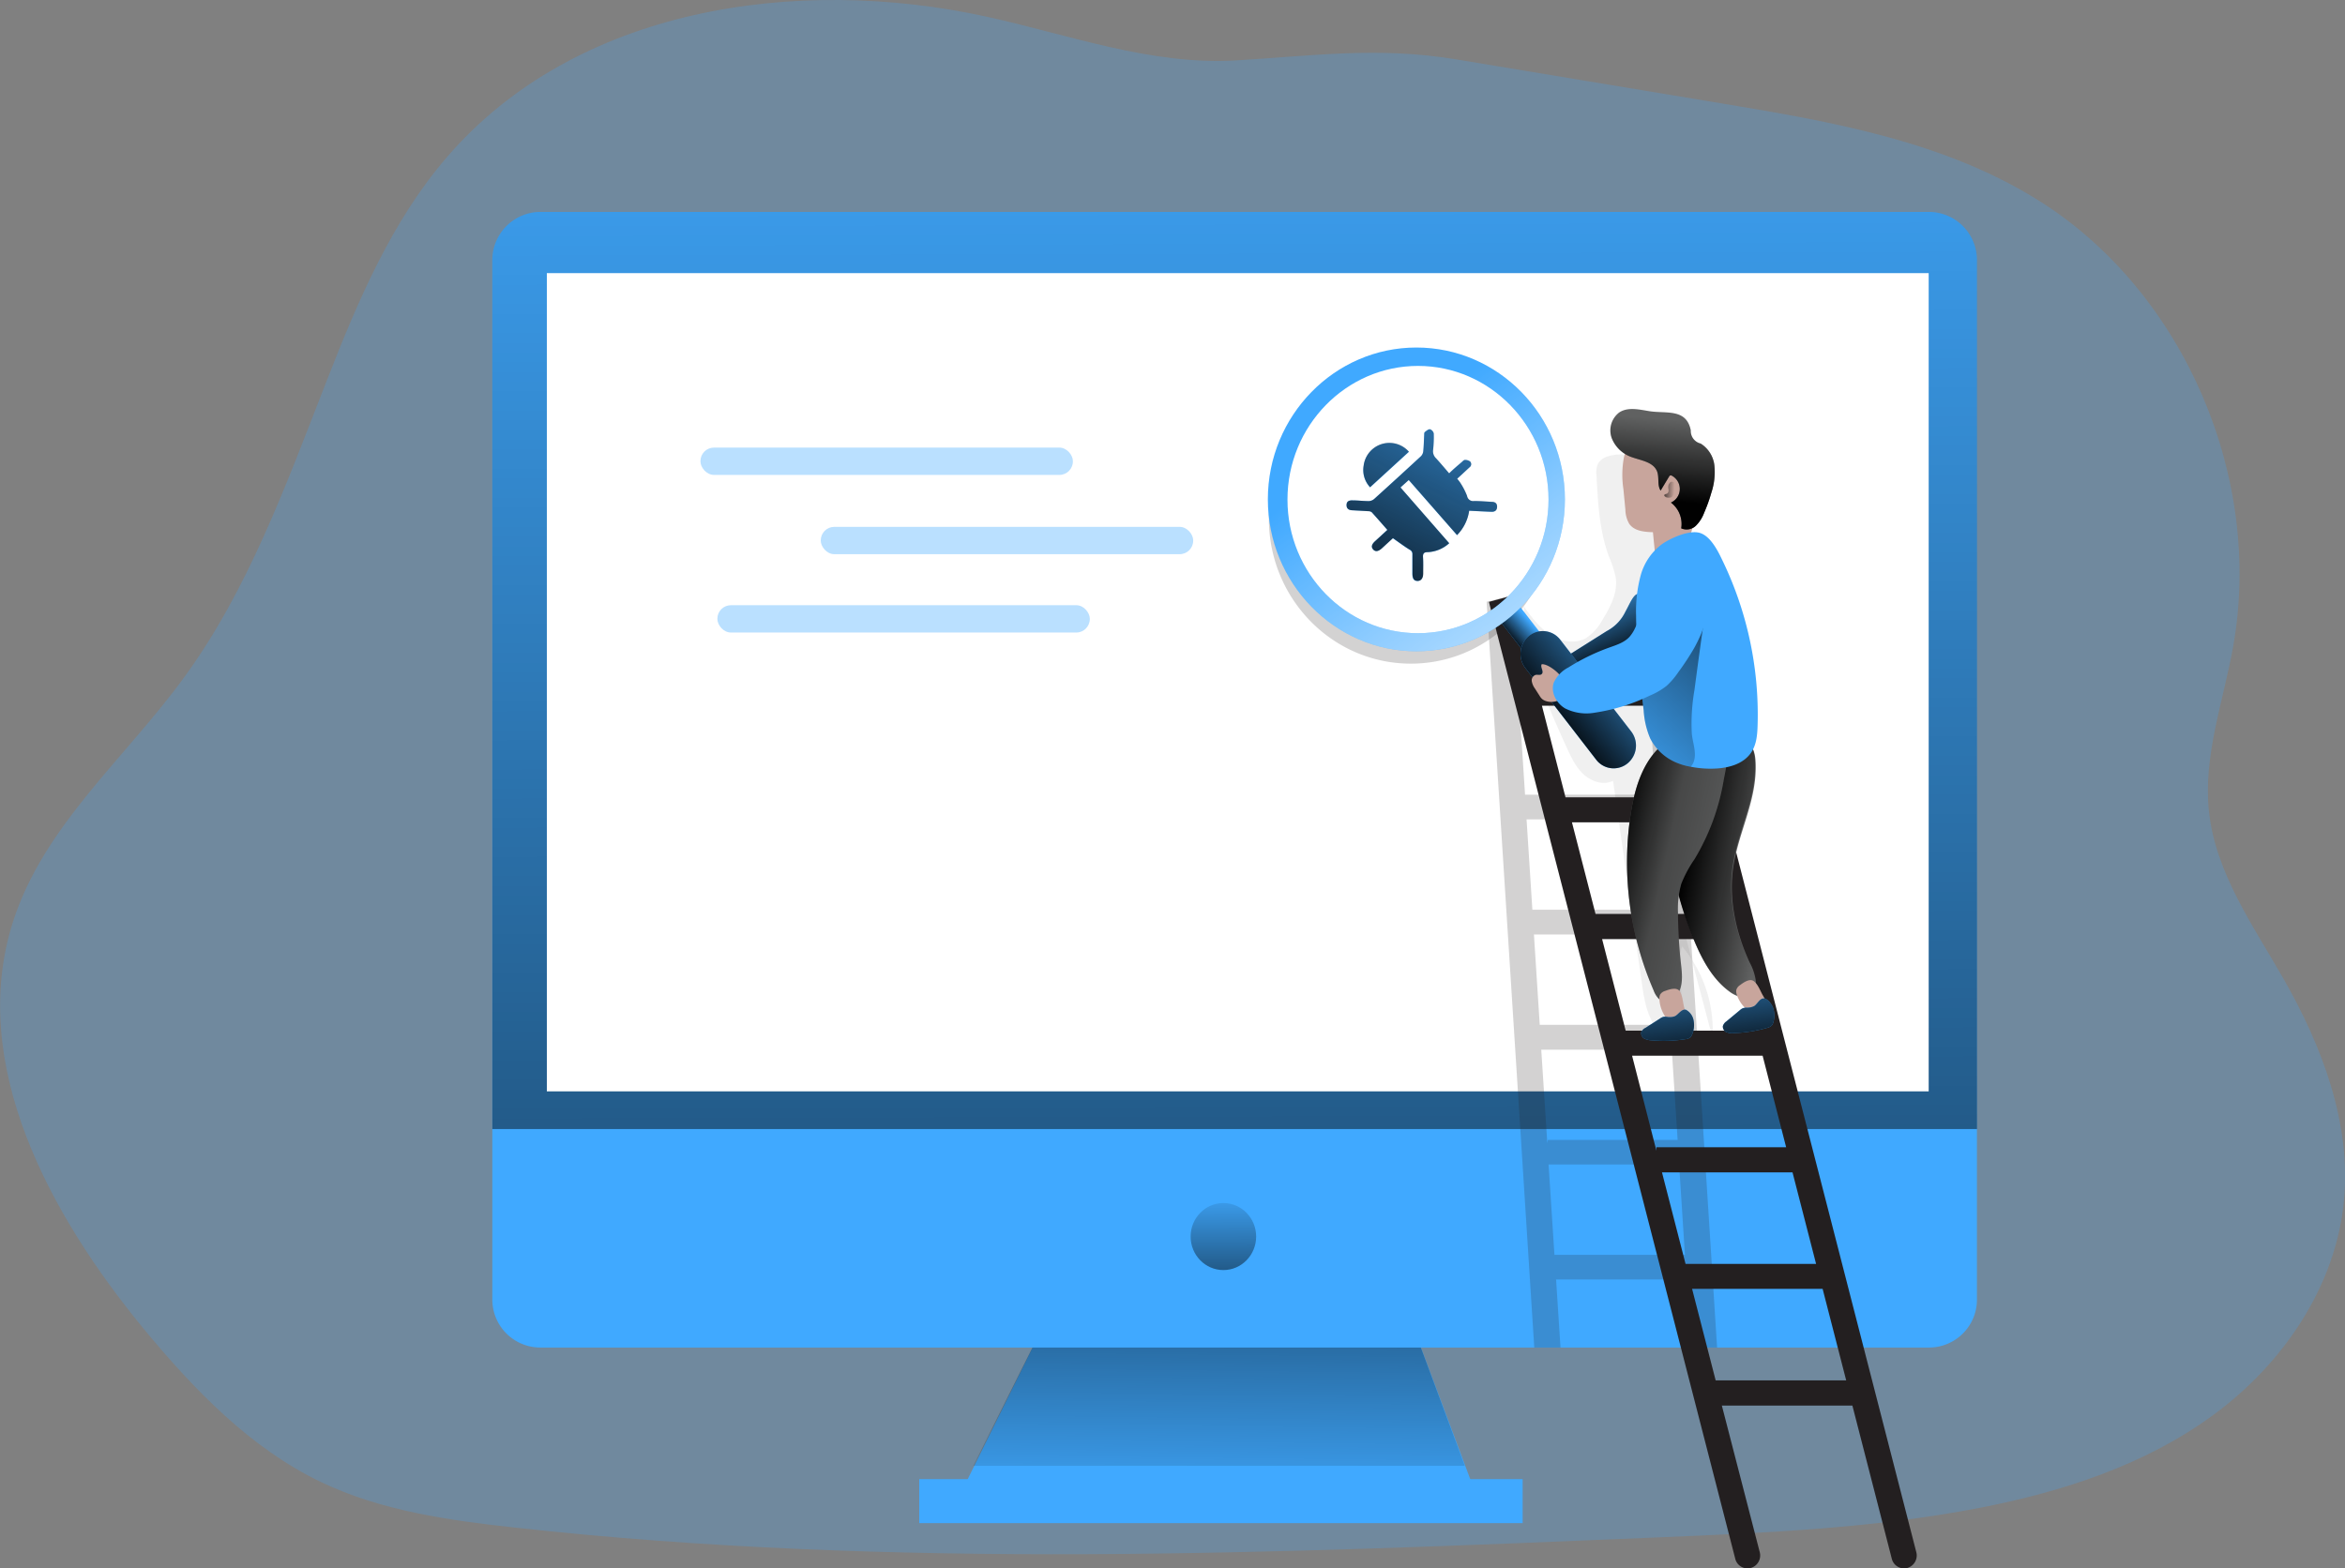 <svg id="Layer_1" data-name="Layer 1" xmlns="http://www.w3.org/2000/svg" xmlns:xlink="http://www.w3.org/1999/xlink" viewBox="0 0 556.91 372.56"><rect x="0" y="0" width="556.91" height="372.56" fill="#808080" stroke="none"/><defs><linearGradient id="linear-gradient" x1="289.35" y1="362.02" x2="290.8" y2="235.9" gradientUnits="userSpaceOnUse"><stop offset="0" stop-color="#010101" stop-opacity="0"/><stop offset="0.95" stop-color="#010101"/></linearGradient><linearGradient id="linear-gradient-2" x1="293.17" y1="0.57" x2="294.84" y2="618.77" xlink:href="#linear-gradient"/><linearGradient id="linear-gradient-3" x1="290.5" y1="281.91" x2="290.63" y2="326.89" xlink:href="#linear-gradient"/><linearGradient id="linear-gradient-4" x1="377.03" y1="142.55" x2="385.74" y2="162.36" xlink:href="#linear-gradient"/><linearGradient id="linear-gradient-5" x1="365.5" y1="153.2" x2="360.26" y2="157.87" xlink:href="#linear-gradient"/><linearGradient id="linear-gradient-6" x1="393.05" y1="154.73" x2="366.59" y2="177.13" xlink:href="#linear-gradient"/><linearGradient id="linear-gradient-7" x1="326.66" y1="108.3" x2="423.88" y2="242.67" gradientUnits="userSpaceOnUse"><stop offset="0" stop-color="#fff" stop-opacity="0"/><stop offset="0.13" stop-color="#fff" stop-opacity="0.23"/><stop offset="0.23" stop-color="#fff" stop-opacity="0.41"/><stop offset="0.35" stop-color="#fff" stop-opacity="0.59"/><stop offset="0.48" stop-color="#fff" stop-opacity="0.74"/><stop offset="0.6" stop-color="#fff" stop-opacity="0.85"/><stop offset="0.72" stop-color="#fff" stop-opacity="0.93"/><stop offset="0.84" stop-color="#fff" stop-opacity="0.98"/><stop offset="0.95" stop-color="#fff"/></linearGradient><linearGradient id="linear-gradient-8" x1="420.73" y1="210.31" x2="399.73" y2="206.62" xlink:href="#linear-gradient"/><linearGradient id="linear-gradient-9" x1="413.9" y1="212.71" x2="380.98" y2="205.44" gradientUnits="userSpaceOnUse"><stop offset="0" stop-color="#010101" stop-opacity="0"/><stop offset="0.55" stop-color="#010101" stop-opacity="0.26"/><stop offset="0.95" stop-color="#010101"/></linearGradient><linearGradient id="linear-gradient-10" x1="395.97" y1="103.3" x2="394.24" y2="123.52" xlink:href="#linear-gradient"/><linearGradient id="linear-gradient-11" x1="398.06" y1="120" x2="393.87" y2="119.82" xlink:href="#linear-gradient"/><linearGradient id="linear-gradient-12" x1="380.79" y1="187.64" x2="436.85" y2="125.12" xlink:href="#linear-gradient"/><linearGradient id="linear-gradient-13" x1="393.7" y1="225.65" x2="398.03" y2="260.72" xlink:href="#linear-gradient"/><linearGradient id="linear-gradient-14" x1="412.88" y1="223.21" x2="417.21" y2="258.32" xlink:href="#linear-gradient"/><linearGradient id="linear-gradient-15" x1="358.64" y1="82.15" x2="319.33" y2="161.78" xlink:href="#linear-gradient"/><linearGradient id="linear-gradient-16" x1="347.18" y1="76.61" x2="308.05" y2="155.85" xlink:href="#linear-gradient"/></defs><title>Bug FIxing (fix)</title><path d="M234.74,7.63C189.52-2.28,137.09,5.45,106.53,41,93.41,56.2,85.35,75.22,78,94.08c-9.53,24.35-18.49,49.38-33.82,70.41-14,19.27-33.47,35.39-40.73,58.24-10.69,33.67,8.72,69.4,31,96.48,12,14.53,25.39,28.44,42.2,36.5,14.3,6.84,30.24,9.07,45.94,10.8,90.16,9.95,181.17,6.14,271.78,2.33,25.49-1.07,51.09-2.16,76.15-7,19.76-3.84,39.45-10.21,55.76-22.25s28.92-30.42,30.8-50.9c1.68-18.36-5.22-36.49-14.3-52.41C535.5,223.54,526.55,211,525,196.4c-1.41-13.19,3.42-26.13,5.75-39.18,7.16-40.06-11.58-83.67-45.28-105.35-22.69-14.59-49.95-19.29-76.41-23.68L346.33,17.78c-18.59-3.09-34-.87-52.36.23C273.78,19.21,254.22,11.9,234.74,7.63Z" transform="translate(-0.4 -3.66)" fill="#40a9ff" opacity="0.24" style="isolation:isolate"/><polygon points="350.33 354.46 228.29 354.46 249.58 311.32 334.18 311.32 350.33 354.46" fill="#40a9ff"/><polygon points="347.87 348.18 231.15 348.18 249.58 311.32 334.18 311.32 347.87 348.18" fill="url(#linear-gradient)"/><rect x="218.31" y="351.35" width="143.3" height="10.45" fill="#40a9ff"/><path d="M469.9,65.55V312.26a11.38,11.38,0,0,1-11.28,11.49h-330a11.4,11.4,0,0,1-11.3-11.49V65.55A11.46,11.46,0,0,1,128.62,54h330A11.44,11.44,0,0,1,469.9,65.55Z" transform="translate(-0.4 -3.66)" fill="#40a9ff"/><path d="M469.91,65.55V271.86H117.33V65.55A11.43,11.43,0,0,1,128.62,54h330A11.43,11.43,0,0,1,469.91,65.55Z" transform="translate(-0.4 -3.66)" fill="url(#linear-gradient-2)"/><rect x="129.87" y="64.88" width="328.17" height="194.36" fill="#fff"/><path d="M368.41,134c-3.21,15.59-16.74,27.3-32.94,27.3-18.64,0-33.73-15.43-33.73-34.46a34.83,34.83,0,0,1,2.65-13.44,35.23,35.23,0,0,0-.73,7.17c0,19,15.09,34.46,33.7,34.46A33.68,33.68,0,0,0,368.41,134Z" transform="translate(-0.4 -3.66)" fill="#231f20" opacity="0.2"/><ellipse cx="290.54" cy="293.73" rx="7.78" ry="7.96" fill="url(#linear-gradient-3)"/><path d="M396.79,145.06l-6.13,1.54,1.2,18.51h-31l-1.29-20.05-6.11,1.54,11.31,177.15H371l-1.05-16.17h31L402,323.75h6.19ZM361.2,171h31l1.38,21.43h-31Zm1.74,27.3h31l1.38,21.46h-31Zm1.75,27.33h31l1.38,21.47h-31Zm3.18,49.6L366.43,253h31l1.39,21.43H368Zm1.69,26.5-1.39-21.46h31l1.38,21.46Z" transform="translate(-0.4 -3.66)" fill="#231f20" opacity="0.2"/><path d="M407.1,250.22a30.87,30.87,0,0,0-7.25-21.79c-1,3.62-.19,7.45-.16,11.2s-1,8-4.26,9.77c-3.53-2.58-4.43-7.46-5.06-11.84q-3.44-24.21-6.89-48.42c-2.31,1.12-5.16.17-7.05-1.6s-3-4.2-4.07-6.57c-4.81-10.6-9.7-21.57-10.07-33.24,1.81,2.48,3.68,5,6.23,6.68s6,2.3,8.62.77a12.1,12.1,0,0,0,3.89-4.4c1.81-2.95,3.54-6.26,3.12-9.72a22.61,22.61,0,0,0-1.6-5.07c-2.31-6.16-2.66-12.88-3-19.47a5.28,5.28,0,0,1,.36-2.74,4.07,4.07,0,0,1,2.42-1.74,11.13,11.13,0,0,1,13.48,6.68c1.12,3.13.81,6.57,1,9.89.68,9.88,6.15,18.75,8.07,28.46,1.51,7.62.78,15.49.05,23.23l-4.28,45.52" transform="translate(-0.4 -3.66)" fill="#231f20" opacity="0.07"/><path d="M354,146.63,412.5,373.92a3,3,0,0,0,3.67,2.2h0a3.09,3.09,0,0,0,2.15-3.76l-9-34.82h31l9.36,36.38a3,3,0,0,0,3.67,2.2h0a3.09,3.09,0,0,0,2.15-3.76l-58.49-227.3-5.81,1.57,4.82,18.75h-31l-5.23-20.32ZM395.1,282.14h31l5.6,21.75h-31ZM388,254.43h31l5.59,21.75H393.78V277Zm-7.12-27.7h31l5.6,21.75h-31ZM373.72,199h31l5.6,21.75h-31Zm-7.13-27.7h31l5.6,21.75h-31Zm72.26,160.26h-31l-5.6-21.75h31Z" transform="translate(-0.4 -3.66)" fill="#231f20"/><path d="M386.43,148.92a10.11,10.11,0,0,1-4.47,4.66l-8.25,5.2a2.34,2.34,0,0,0-.87.81,2.26,2.26,0,0,0,.26,1.86,12.19,12.19,0,0,0,1.76,3.06,3.91,3.91,0,0,0,3.05,1.48,5.91,5.91,0,0,0,2.82-1.24l9.39-6.36a4.81,4.81,0,0,0,1.68-1.58,4.46,4.46,0,0,0,.42-1.84,18.65,18.65,0,0,0-1.26-8.59C389.14,142.38,387.73,146.66,386.43,148.92Z" transform="translate(-0.4 -3.66)" fill="#40a9ff"/><path d="M386.43,148.92a10.11,10.11,0,0,1-4.47,4.66l-8.25,5.2a2.34,2.34,0,0,0-.87.81,2.26,2.26,0,0,0,.26,1.86,12.19,12.19,0,0,0,1.76,3.06,3.91,3.91,0,0,0,3.05,1.48,5.91,5.91,0,0,0,2.82-1.24l9.39-6.36a4.81,4.81,0,0,0,1.68-1.58,4.46,4.46,0,0,0,.42-1.84,18.65,18.65,0,0,0-1.26-8.59C389.14,142.38,387.73,146.66,386.43,148.92Z" transform="translate(-0.4 -3.66)" fill="url(#linear-gradient-4)"/><path d="M369.8,163.38h0a2.86,2.86,0,0,1-4.08-.48L356.49,151a3,3,0,0,1,.48-4.17h0a2.85,2.85,0,0,1,4.07.49l9.23,11.93A3,3,0,0,1,369.8,163.38Z" transform="translate(-0.4 -3.66)" fill="#40a9ff"/><path d="M369.8,163.38h0a2.86,2.86,0,0,1-4.08-.48L356.49,151a3,3,0,0,1,.48-4.17h0a2.85,2.85,0,0,1,4.07.49l9.23,11.93A3,3,0,0,1,369.8,163.38Z" transform="translate(-0.4 -3.66)" fill="url(#linear-gradient-5)"/><path d="M386.91,185h0a5.21,5.21,0,0,1-7.43-.88l-16.84-21.79a5.5,5.5,0,0,1,.87-7.6h0a5.22,5.22,0,0,1,7.43.89l16.84,21.78A5.48,5.48,0,0,1,386.91,185Z" transform="translate(-0.4 -3.66)" fill="#40a9ff"/><path d="M386.91,185h0a5.21,5.21,0,0,1-7.43-.88l-16.84-21.79a5.5,5.5,0,0,1,.87-7.6h0a5.22,5.22,0,0,1,7.43.89l16.84,21.78A5.48,5.48,0,0,1,386.91,185Z" transform="translate(-0.4 -3.66)" fill="url(#linear-gradient-6)"/><path d="M336.78,86.21c-19.44,0-35.28,16.18-35.28,36.07s15.84,36.08,35.28,36.08,35.27-16.18,35.27-36.08S356.23,86.21,336.78,86.21Zm.38,67.86c-17.12,0-31-14.24-31-31.74s13.92-31.75,31-31.75,31,14.25,31,31.75S354.27,154.07,337.16,154.07Z" transform="translate(-0.4 -3.66)" fill="#40a9ff"/><path d="M336.78,86.21c-19.44,0-35.28,16.18-35.28,36.07s15.84,36.08,35.28,36.08,35.27-16.18,35.27-36.08S356.23,86.21,336.78,86.21Zm.38,67.86c-17.12,0-31-14.24-31-31.74s13.92-31.75,31-31.75,31,14.25,31,31.75S354.27,154.07,337.16,154.07Z" transform="translate(-0.4 -3.66)" fill="url(#linear-gradient-7)"/><path d="M412.08,209.31c-1.25,7.8.56,15.87,3.86,23a12.72,12.72,0,0,1,1.41,4.1,3.79,3.79,0,0,1-1.66,3.75c-1.51.81-3.37,0-4.74-1.08-4-3-6.43-7.72-8.33-12.41a87.81,87.81,0,0,1-6.08-24.8,30.48,30.48,0,0,1,.62-11.39,25.46,25.46,0,0,1,4.59-8.37,14,14,0,0,1,4.06-3.78,8.29,8.29,0,0,1,8.2.44c3,1.85,3.37,4,3.35,7.32C417.32,194.26,413.34,201.4,412.08,209.31Z" transform="translate(-0.4 -3.66)" fill="#606161"/><path d="M411.94,209.1c-1.26,7.8.56,15.87,3.86,23a12.59,12.59,0,0,1,1.41,4.09,3.79,3.79,0,0,1-1.66,3.75c-1.51.81-3.37,0-4.74-1.08-4-3-6.43-7.72-8.34-12.41a88.07,88.07,0,0,1-6.07-24.79,30.26,30.26,0,0,1,.62-11.39,25.41,25.41,0,0,1,4.59-8.38,14.18,14.18,0,0,1,4.06-3.78,8.32,8.32,0,0,1,8.2.44c3,1.86,3.37,4,3.35,7.33C417.18,194,413.2,201.19,411.94,209.1Z" transform="translate(-0.4 -3.66)" fill="url(#linear-gradient-8)"/><path d="M402.84,207.73a28.88,28.88,0,0,0-3.16,5.87,21.89,21.89,0,0,0-.78,6.91,113.75,113.75,0,0,0,.68,11.82c.25,2.22.55,4.58-.29,6.6s-3.34,3.37-4.93,2a5.47,5.47,0,0,1-1.24-2,76.44,76.44,0,0,1-5.56-41.17c.67-4.63,1.8-9.29,4.19-13.14s6.23-6.83,10.44-7c2.26-.09,6.08.78,7.56,2.93s.47,5.89,0,8.47A53.35,53.35,0,0,1,402.84,207.73Z" transform="translate(-0.4 -3.66)" fill="#606161"/><path d="M402.84,207.73a28.88,28.88,0,0,0-3.16,5.87,21.89,21.89,0,0,0-.78,6.91,113.75,113.75,0,0,0,.68,11.82c.25,2.22.55,4.58-.29,6.6s-3.34,3.37-4.93,2a5.47,5.47,0,0,1-1.24-2,76.44,76.44,0,0,1-5.56-41.17c.67-4.63,1.8-9.29,4.19-13.14s6.23-6.83,10.44-7c2.26-.09,6.08.78,7.56,2.93s.47,5.89,0,8.47A53.35,53.35,0,0,1,402.84,207.73Z" transform="translate(-0.4 -3.66)" fill="url(#linear-gradient-9)"/><path d="M366.54,161.44c-.42.69.62,1.75,0,2.33-.35.36-.95.1-1.44.2a1.37,1.37,0,0,0-.92,1.5,4.18,4.18,0,0,0,.76,1.76l1.1,1.72a3.35,3.35,0,0,0,.54.7,2.58,2.58,0,0,0,.79.48,4.11,4.11,0,0,0,3.67-.39,2.06,2.06,0,0,0,.6-.54,2,2,0,0,0,.33-.7,5.59,5.59,0,0,0-1.26-4.63C369.9,162.94,367.84,161.34,366.54,161.44Z" transform="translate(-0.4 -3.66)" fill="#c8a59c"/><path d="M386.09,112.2a22.56,22.56,0,0,0-.15,7.65l.47,4.88a6.86,6.86,0,0,0,.91,3.35c1.19,1.73,3.57,1.94,5.63,2l.4,4.05a3.68,3.68,0,0,0,.38,1.54,2.66,2.66,0,0,0,2.82,1c3-.55,4.7-3.73,5.54-6.69a28.77,28.77,0,0,0,.61-12.85,14.89,14.89,0,0,0-3.88-8.23C394.51,104.76,387.61,106.22,386.09,112.2Z" transform="translate(-0.4 -3.66)" fill="#c8a59c"/><path d="M391.94,101.3c-2.36-.39-5-1-7,.34a5.35,5.35,0,0,0-1.75,6.14,7.83,7.83,0,0,0,4.83,4.5c2.21.79,5,1.12,5.91,3.33.57,1.46,0,3.27.85,4.58l2-3.31a.57.57,0,0,1,.27-.28.52.52,0,0,1,.43.08,3.55,3.55,0,0,1-.25,6.36,6.39,6.39,0,0,1,2.44,6.12,3.17,3.17,0,0,0,3.45-.59,8.44,8.44,0,0,0,2-3.13,37.52,37.52,0,0,0,1.7-4.73,15.53,15.53,0,0,0,.74-6.4,7.06,7.06,0,0,0-3.27-5.29,3.06,3.06,0,0,1-2.35-3.13C400.9,100.54,395.93,102,391.94,101.3Z" transform="translate(-0.4 -3.66)" fill="#606161"/><path d="M391.94,101.3c-2.36-.39-5-1-7,.34a5.35,5.35,0,0,0-1.75,6.14,7.83,7.83,0,0,0,4.83,4.5c2.21.79,5,1.12,5.91,3.33.57,1.46,0,3.27.85,4.58l2-3.31a.57.57,0,0,1,.27-.28.52.52,0,0,1,.43.08,3.55,3.55,0,0,1-.25,6.36,6.39,6.39,0,0,1,2.44,6.12,3.17,3.17,0,0,0,3.45-.59,8.44,8.44,0,0,0,2-3.13,37.52,37.52,0,0,0,1.7-4.73,15.53,15.53,0,0,0,.74-6.4,7.06,7.06,0,0,0-3.27-5.29,3.06,3.06,0,0,1-2.35-3.13C400.9,100.54,395.93,102,391.94,101.3Z" transform="translate(-0.4 -3.66)" fill="url(#linear-gradient-10)"/><path d="M396.25,120.94a.79.79,0,0,0,.4-.56,1.7,1.7,0,0,0,0-.5,2.3,2.3,0,0,1,0-1,1.32,1.32,0,0,1,.61-.78.32.32,0,0,1,.19,0,.33.33,0,0,1,.16,0l.33.14a.62.62,0,0,1,.25.17.66.66,0,0,1,.08.21,3.5,3.5,0,0,1-.69,2.94.91.91,0,0,1-.23.21.85.85,0,0,1-.38.09,1.74,1.74,0,0,1-.88-.08c-.16-.09-.52-.3-.44-.52S396.08,121,396.25,120.94Z" transform="translate(-0.4 -3.66)" fill="url(#linear-gradient-11)"/><path d="M417.81,175.92c-.06,2.18-.24,4.46-1.39,6.27-1.92,3.14-6,4.06-9.62,4.06a23.31,23.31,0,0,1-4.87-.46,15.29,15.29,0,0,1-3.45-1,12.29,12.29,0,0,1-6.16-5.69,20,20,0,0,1-1.57-6.7c-.42-3.53-.84-7.07-1.17-10.64-.36-4-.6-7.93-.63-11.89a32.84,32.84,0,0,1,1.05-9.38,13.77,13.77,0,0,1,5.14-7.6c2-1.38,5.89-3.13,8.42-2.76,2.82.4,4.72,4.18,5.83,6.51A84.17,84.17,0,0,1,417.81,175.92Z" transform="translate(-0.4 -3.66)" fill="#40a9ff"/><path d="M402.81,167.59a46.51,46.51,0,0,0-.63,10.27c.18,2.3,1.44,5.16.18,7.34a3.56,3.56,0,0,1-.43.59,15.29,15.29,0,0,1-3.45-1,12.29,12.29,0,0,1-6.16-5.69,20,20,0,0,1-1.57-6.7c-.42-3.53-.84-7.07-1.17-10.64.81-3.29,3.31-5.93,5.56-8.45,3.22-3.54,6.31-7.38,7.76-12a5,5,0,0,1,2.52,3.69,15.3,15.3,0,0,1-.15,4.67Q404,158.58,402.81,167.59Z" transform="translate(-0.4 -3.66)" fill="url(#linear-gradient-12)"/><path d="M396.64,137.73c-4.18,3.89-5.36,10-7.94,15.15a8.51,8.51,0,0,1-1.34,2.08c-1.22,1.32-3,1.88-4.68,2.48a49.41,49.41,0,0,0-9.81,4.77,7.66,7.66,0,0,0-3.47,3.6c-.79,2.3.64,4.95,2.73,6.14a11.27,11.27,0,0,0,7,1,45.42,45.42,0,0,0,13.09-4.06,16.86,16.86,0,0,0,4-2.33,18.38,18.38,0,0,0,2.77-3.25,61,61,0,0,0,3.77-5.74,32.7,32.7,0,0,0,4-12.8,12.66,12.66,0,0,0-.62-6.12C404.1,133.82,399.8,134.79,396.64,137.73Z" transform="translate(-0.4 -3.66)" fill="#40a9ff"/><path d="M400.34,242.83c.28,1,.52,2.29-.13,3.15a2,2,0,0,1-1.32.75,2.84,2.84,0,0,1-2-.55,5.15,5.15,0,0,1-1.4-1.67,8,8,0,0,1-1-3.51,2.07,2.07,0,0,1,.18-1.1,2,2,0,0,1,1.16-.85c.9-.34,2.6-.93,3.37-.07S400.06,241.75,400.34,242.83Z" transform="translate(-0.4 -3.66)" fill="#c8a59c"/><path d="M419,240c.56.93,1.13,2,.74,3.07a2,2,0,0,1-1.05,1.09,2.85,2.85,0,0,1-2.11.06,4.91,4.91,0,0,1-1.8-1.2,7.75,7.75,0,0,1-1.9-3.08,2.12,2.12,0,0,1-.13-1.11,2,2,0,0,1,.87-1.15c.77-.58,2.24-1.64,3.22-1S418.44,239,419,240Z" transform="translate(-0.4 -3.66)" fill="#c8a59c"/><path d="M398.17,245.05a3.58,3.58,0,0,1-1.84.16,2.69,2.69,0,0,0-.94,0,2.88,2.88,0,0,0-.74.38l-3.46,2.22a2,2,0,0,0-1,1,1.43,1.43,0,0,0,.69,1.54,3.91,3.91,0,0,0,1.72.43,32.94,32.94,0,0,0,8.12-.28,2.07,2.07,0,0,0,1.09-.41,1.91,1.91,0,0,0,.47-.77,5.59,5.59,0,0,0,.32-3.33,3.59,3.59,0,0,0-1.8-2.47C399.76,243.25,399,244.66,398.17,245.05Z" transform="translate(-0.4 -3.66)" fill="#40a9ff"/><path d="M417,242.64a3.71,3.71,0,0,1-1.81.38,2.63,2.63,0,0,0-.93.15,2.72,2.72,0,0,0-.69.47l-3.16,2.63a2.09,2.09,0,0,0-.85,1.13,1.44,1.44,0,0,0,.87,1.45,3.73,3.73,0,0,0,1.76.21,32.66,32.66,0,0,0,8-1.28,2.2,2.2,0,0,0,1-.55,2.06,2.06,0,0,0,.38-.82,5.67,5.67,0,0,0-.08-3.34c-.31-.84-1.14-2.06-2.08-2.23C418.38,240.65,417.79,242.14,417,242.64Z" transform="translate(-0.4 -3.66)" fill="#40a9ff"/><path d="M398.17,245.05a3.58,3.58,0,0,1-1.84.16,2.69,2.69,0,0,0-.94,0,2.88,2.88,0,0,0-.74.38l-3.46,2.22a2,2,0,0,0-1,1,1.43,1.43,0,0,0,.69,1.54,3.91,3.91,0,0,0,1.72.43,32.94,32.94,0,0,0,8.12-.28,2.07,2.07,0,0,0,1.09-.41,1.91,1.91,0,0,0,.47-.77,5.59,5.59,0,0,0,.32-3.33,3.59,3.59,0,0,0-1.8-2.47C399.76,243.25,399,244.66,398.17,245.05Z" transform="translate(-0.4 -3.66)" fill="url(#linear-gradient-13)"/><path d="M417,242.64a3.71,3.71,0,0,1-1.81.38,2.63,2.63,0,0,0-.93.15,2.72,2.72,0,0,0-.69.47l-3.16,2.63a2.09,2.09,0,0,0-.85,1.13,1.44,1.44,0,0,0,.87,1.45,3.73,3.73,0,0,0,1.76.21,32.66,32.66,0,0,0,8-1.28,2.2,2.2,0,0,0,1-.55,2.06,2.06,0,0,0,.38-.82,5.67,5.67,0,0,0-.08-3.34c-.31-.84-1.14-2.06-2.08-2.23C418.38,240.65,417.79,242.14,417,242.64Z" transform="translate(-0.4 -3.66)" fill="url(#linear-gradient-14)"/><rect x="166.35" y="106.32" width="88.45" height="6.49" rx="3.21" fill="#40a9ff" opacity="0.36"/><rect x="194.92" y="125.15" width="88.45" height="6.49" rx="3.21" fill="#40a9ff" opacity="0.36"/><rect x="170.37" y="143.76" width="88.45" height="6.49" rx="3.21" fill="#40a9ff" opacity="0.36"/><path d="M344.55,116.11c1-1,2-1.83,3-2.69.22-.2.49-.51.73-.5a2,2,0,0,1,1.26.38.92.92,0,0,1-.16,1.38c-.95.89-1.91,1.77-2.93,2.71a9.57,9.57,0,0,1,.77,1,16.61,16.61,0,0,1,1.58,3.08,1.46,1.46,0,0,0,1.65,1.22c1.41,0,2.82.11,4.23.19.88,0,1.28.46,1.25,1.22s-.48,1.17-1.33,1.14c-1.74-.06-3.47-.16-5.3-.25a10.38,10.38,0,0,1-2.88,5.79l-11.47-13.09L333,119.46l11.57,13.25a8.11,8.11,0,0,1-5.13,2.12c-.86,0-1.14.32-1.09,1.19.08,1.29,0,2.58,0,3.87,0,1.13-.5,1.79-1.35,1.78s-1.2-.56-1.2-1.8c0-1.5,0-3,0-4.51a1.13,1.13,0,0,0-.68-1.13c-1.3-.8-2.53-1.73-3.95-2.72L329.55,133l-1,.92c-.84.76-1.53.84-2.05.26s-.38-1.22.49-2l2.88-2.65c-1.27-1.44-2.48-2.84-3.72-4.2a1.32,1.32,0,0,0-.83-.24c-1.26-.09-2.52-.15-3.78-.22-.92,0-1.37-.46-1.36-1.24s.43-1.14,1.41-1.11c1.29,0,2.58.17,3.87.17a2.08,2.08,0,0,0,1.26-.49q5.61-5.07,11.16-10.2a2,2,0,0,0,.52-1.17c.13-1.28.15-2.58.22-3.86,0-.24,0-.58.17-.7.37-.29.85-.7,1.23-.64a1.39,1.39,0,0,1,.87,1,27.75,27.75,0,0,1-.15,3.86,2.29,2.29,0,0,0,.66,2C342.47,113.65,343.47,114.87,344.55,116.11Z" transform="translate(-0.4 -3.66)" fill="#40a9ff"/><path d="M335,111l-9.22,8.44a6,6,0,0,1-1.53-5.16A6.16,6.16,0,0,1,335,111Z" transform="translate(-0.4 -3.66)" fill="#40a9ff"/><path d="M344.57,116.09c1-1,2-1.83,3-2.69.22-.2.49-.51.73-.5a2,2,0,0,1,1.26.38.92.92,0,0,1-.16,1.38c-.95.89-1.91,1.77-2.93,2.71a9.57,9.57,0,0,1,.77,1,16.61,16.61,0,0,1,1.58,3.08,1.45,1.45,0,0,0,1.65,1.21c1.41,0,2.82.12,4.23.2.88,0,1.28.46,1.25,1.22s-.48,1.17-1.33,1.14c-1.74-.06-3.47-.16-5.3-.25a10.31,10.31,0,0,1-2.88,5.79l-11.47-13.09L333,119.44l11.57,13.25a8.11,8.11,0,0,1-5.13,2.12c-.86,0-1.14.32-1.09,1.19.08,1.29.05,2.58.05,3.87,0,1.13-.5,1.79-1.35,1.77s-1.2-.55-1.2-1.79c0-1.5,0-3,0-4.52a1.12,1.12,0,0,0-.68-1.12c-1.3-.8-2.53-1.73-3.95-2.72L329.57,133l-1,.92c-.84.76-1.53.84-2.05.26s-.38-1.22.49-2l2.88-2.65c-1.27-1.44-2.48-2.84-3.72-4.21a1.38,1.38,0,0,0-.83-.23c-1.26-.09-2.52-.15-3.78-.22-.92-.05-1.37-.46-1.36-1.24s.43-1.14,1.41-1.11c1.29,0,2.58.17,3.87.17a2.11,2.11,0,0,0,1.27-.49q5.6-5.07,11.15-10.2a2,2,0,0,0,.52-1.17c.13-1.28.15-2.58.22-3.86,0-.24,0-.58.17-.7.37-.29.85-.7,1.23-.64a1.39,1.39,0,0,1,.87,1,27.75,27.75,0,0,1-.15,3.86,2.29,2.29,0,0,0,.66,2C342.49,113.63,343.49,114.85,344.57,116.09Z" transform="translate(-0.4 -3.66)" fill="url(#linear-gradient-15)"/><path d="M335,110.94l-9.22,8.44a6,6,0,0,1-1.52-5.16A6.16,6.16,0,0,1,335,110.94Z" transform="translate(-0.4 -3.66)" fill="url(#linear-gradient-16)"/></svg>